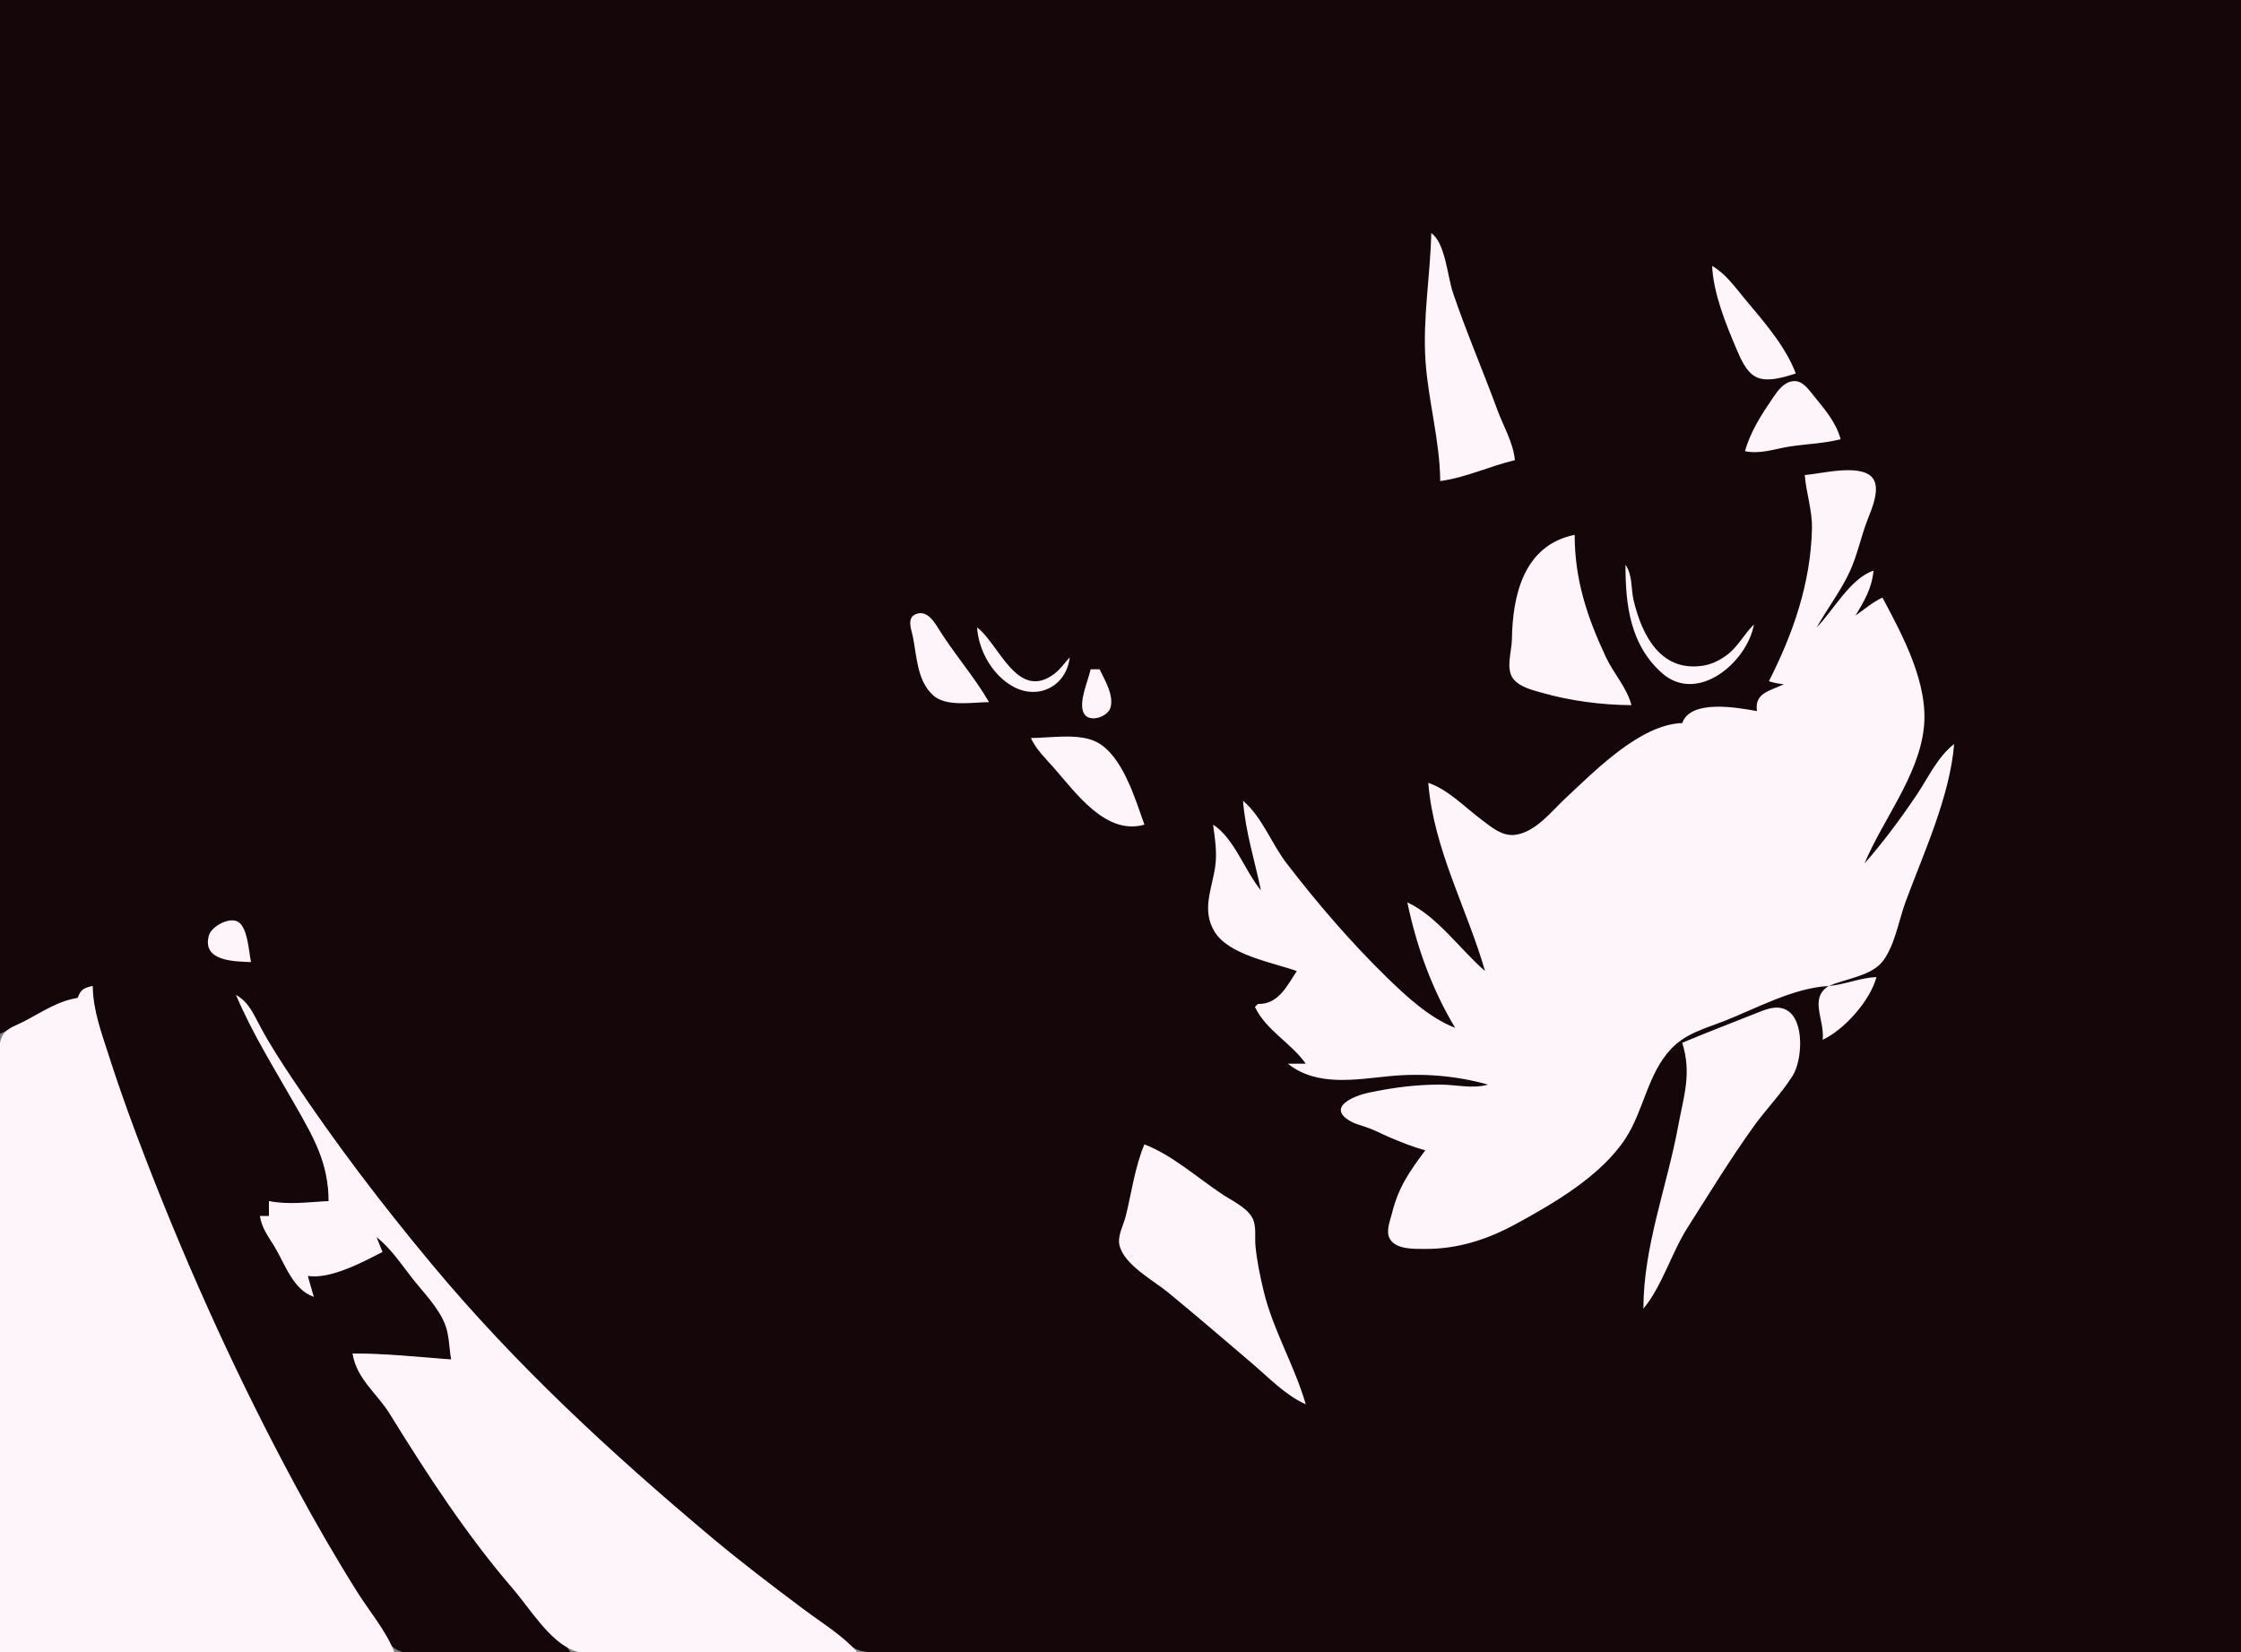 <?xml version="1.0" standalone="yes"?>
<svg xmlns="http://www.w3.org/2000/svg" width="750" height="553">
<rect width="100%" height="100%" fill="#808080" stroke="none"/>
<path style="fill:#150609; stroke:none;" d="M0 0L0 346C8.564 342.118 16.849 336.245 26 334C27.382 331.58 28.363 330.939 31 330C31.073 338.861 33.992 346.662 36.656 355C40.328 366.494 44.381 377.76 48.797 389C64.097 427.942 80.778 466.636 101.579 503C108.122 514.438 114.605 525.808 121.576 537C124.476 541.655 127.75 548.977 132.515 551.972C136.538 554.501 144.414 553 149 553L191 553C184.225 543.381 175.094 535.139 167.614 526C154.009 509.378 141.795 491.547 130.898 473.108C126.823 466.213 120.231 461.21 118 453C129.19 453 139.922 454.524 151 455C150.513 451.148 150.487 446.714 149.235 443.039C146.962 436.365 140.833 430.555 136.594 425.09C133.337 420.891 130.755 416.584 126 414C126.487 416.056 126.952 417.144 128 419C120.428 421.75 111.199 427.523 103 427C103.334 429.512 104.146 431.62 105 434C98.565 430.542 95.884 423.026 92.332 417C90.336 413.615 88.037 410.814 87 407L90 407L90 402C96.806 403.62 103.156 402.54 110 402C109.954 385.396 101.808 373.893 93.745 360C88.6 351.136 84.212 341.839 79 333C85.808 338.641 89.132 348.598 93.861 356C103.089 370.444 112.889 384.478 123.424 398C155.552 439.235 191.265 475.39 231 509.272C243.02 519.521 255.366 529.151 268 538.627C273.728 542.922 279.551 548.547 286 551.697C289.941 553.622 294.741 553 299 553L325 553L418 553L750 553L750 0L0 0z"/>
<path style="fill:#fdf5fa; stroke:none;" d="M479 78C478.703 92.395 476.072 106.485 477.09 121C478.024 134.336 481.889 147.582 482 161C490.733 159.824 498.526 156.008 507 154C506.382 147.962 503.127 142.651 501.053 137C496.257 123.933 490.749 111.183 486.272 98C484.398 92.484 483.742 81.347 479 78M573 89C573.421 98.219 577.619 108.548 581.232 117C582.561 120.108 584.287 124.162 587.326 125.971C591.063 128.196 597.194 126.204 601 125C597.481 115.701 590.21 107.566 583.919 100C580.622 96.035 577.512 91.586 573 89M584 151C589.071 152.095 593.948 150.227 599 149.439C604.749 148.543 610.305 148.473 616 147C614.515 141.274 610.329 136.564 606.651 132.019C604.955 129.925 603.039 127.192 599.975 127.582C596.965 127.964 595.003 130.712 593.429 133.015C589.616 138.597 585.81 144.448 584 151M604 159C604.493 165.033 606.562 170.883 606.414 177C605.973 195.291 600.096 212.05 592 228C593.801 228.562 595.122 228.824 597 229C592.398 231.269 587.118 231.828 588 238C581.428 236.78 565.792 233.977 563 242C548.937 242.418 533.75 258.027 524 267.09C519.296 271.462 513.857 278.611 507 279.412C502.647 279.921 499.259 276.885 496 274.471C490.295 270.244 484.764 264.295 478 262C479.825 284.341 490.942 303.972 497 325C488.68 317.803 481.034 306.679 471 302C474.046 316.718 479.25 331.126 487 344C478.406 340.694 470.523 333.348 464 326.985C452.029 315.308 440.783 302.201 430.605 288.961C425.476 282.288 422.458 273.494 416 268C416.815 278.317 419.901 287.961 422 298C416.635 291.52 413.048 280.524 406 276C406.593 280.69 407.377 285.259 406.7 290C405.612 297.617 402.024 304.604 406.533 311.907C411.296 319.619 425.878 322.111 434 325C430.665 330.105 427.745 336.212 421 336L420 337C423.626 344.77 432.079 349.016 437 356L431 356C440.733 363.778 453.764 361.257 465 360.17C476.088 359.097 487.31 359.995 498 363C492.805 364.493 487.373 363.009 482 363C473.683 362.987 466.118 364.003 458 365.715C453.275 366.712 443.647 370.571 452.059 375.316C453.598 376.184 455.322 376.603 456.985 377.151C459.813 378.084 462.356 379.504 465.09 380.656C468.98 382.295 472.93 383.887 477 385C471.705 392.14 468.075 397.177 465.873 406C465.251 408.495 463.72 412.121 465.118 414.581C467.222 418.284 473.4 417.983 477 417.999C487.733 418.048 497.588 414.928 507 409.822C519.914 402.815 535.849 393.568 544.034 381C550.097 371.69 551.414 359.423 559.213 351.104C564.13 345.859 570.59 344.262 577 341.746C587.84 337.491 600.252 330.603 612 330C605.353 334.193 610.72 341.15 610 348C617.3 344.586 625.954 334.839 628 327C622.472 327.253 617.484 329.521 612 330C617.149 327.781 625.418 326.692 629.351 322.567C633.875 317.822 635.436 308.073 637.681 302C643.785 285.491 652.559 266.64 654 249C648.396 253.384 645.392 260.17 641.481 266C636.096 274.027 630.358 281.722 624 289C630.072 274.416 641.873 260.064 643.816 244C645.628 229.014 636.815 212.783 630 200C626.66 201.547 624.021 203.906 621 206C623.965 201.07 626.487 196.834 627 191C619.341 193.469 613.559 204.324 608 210C611.572 203.585 616.159 197.72 619.201 191C621.633 185.627 622.843 179.549 624.996 174C626.397 170.389 629.709 162.984 626.393 159.603C622.08 155.208 609.422 158.572 604 159M546 236C544.476 230.123 540.065 225.483 537.489 220C531.149 206.503 527 194.004 527 179C509.956 182.437 506.195 199.281 505.996 214C505.942 217.982 503.75 224.058 506.604 227.387C508.865 230.024 512.813 230.926 516 231.843C525.381 234.542 536.239 235.973 546 236M544 189C544 202.338 545.508 215.727 556.174 225.227C568.045 235.801 584.701 221.702 587 209C583.703 212.194 581.71 216.407 577.96 219.211C575.606 220.971 572.921 222.331 570 222.786C555.881 224.985 549.575 212.834 546.749 201C545.753 196.829 546.478 192.627 544 189M331 235C325.991 226.325 319.134 218.628 313.846 210.019C312.294 207.491 309.838 204.013 306.329 205.623C303.431 206.951 305.024 210.723 305.491 213C306.846 219.606 306.87 227.748 312.264 232.682C316.667 236.709 325.464 235 331 235M327 210C327.517 217.782 332.14 225.945 339.001 229.752C347.471 234.452 356.926 229.639 358 220C356.341 221.83 354.879 223.987 352.894 225.491C340.441 234.926 334.264 215.32 327 210M365 224C364.21 227.827 360.924 234.822 362.643 238.552C364.312 242.174 370.806 239.972 371.667 236.772C372.809 232.527 369.741 227.666 368 224L365 224M345 247C346.851 250.969 349.838 253.726 352.715 257C360.066 265.369 370.134 279.695 383 276C379.932 267.422 375.665 252.756 366.961 248.318C361.002 245.28 351.524 247 345 247M84 322C83.278 318.499 82.96 311.29 80.143 308.847C77.302 306.384 70.75 309.975 69.893 313.133C67.546 321.779 78.48 321.763 84 322M26 334C19.422 334.929 13.751 338.915 7.961 341.902C5.647 343.096 2.497 343.986 1.028 346.299C-1.043 349.561 0 355.308 0 359L0 390L0 553L132 553C129.267 545.896 123.75 539.458 119.681 533C112.488 521.58 105.73 509.871 99.309 498C80.245 462.755 63.663 426.367 49.189 389C44.697 377.404 40.439 365.839 36.656 354C34.112 346.038 31.175 338.458 31 330C28.064 330.627 26.987 331.147 26 334M79 333C84.327 345.727 92.046 358.002 98.861 369.996C105.007 380.813 109.894 389.149 110 402C103.07 402.298 96.937 403.288 90 402L90 407L87 407C87.607 411.009 89.642 413.592 91.736 417C95.292 422.787 98.022 431.724 105 434L103 427C110.317 428.329 121.551 422.375 128 419L126 414C130.966 417.961 134.212 423.072 138.12 428.004C141.795 432.643 146.591 437.496 148.867 443.039C150.38 446.728 150.275 451.094 151 455C139.863 454.12 129.243 453 118 453C119.28 461.454 126.21 466.374 130.37 473.108C143.007 493.56 156.106 513.683 171.87 532C177.261 538.265 184.003 549.448 192 552.397C199.975 555.337 212.533 553 221 553L287 553C281.98 547.344 275.039 543.156 269 538.627C258.489 530.743 248.066 522.86 238 514.411C204.423 486.227 172.495 456.74 144.414 423C127.809 403.05 112.208 382.608 97.833 361C94.142 355.452 90.493 349.86 87.309 344C84.99 339.734 83.386 335.406 79 333M563 349C566.216 359.307 563.504 366.797 561.615 377C557.862 397.271 550.002 417.18 550 438C556.217 430.521 559.388 419.368 564.695 411C571.95 399.562 579.013 388.02 586.909 377C591.034 371.243 596.22 365.983 599.968 360C603.168 354.892 604.075 341.419 597.891 338.032C594.396 336.117 590.331 338.095 587 339.4C578.96 342.548 570.966 345.688 563 349M383 383C379.846 390.463 378.707 399.122 376.762 407C375.999 410.089 373.82 413.767 374.708 417C376.493 423.501 386.085 428.57 391 432.615C400.42 440.367 409.713 448.353 419 456.272C424.635 461.077 430.19 466.965 437 470C433.281 457.085 426.015 445.103 422.884 432C421.713 427.1 420.656 422.02 420.17 417C419.872 413.92 420.635 410.096 418.972 407.326C416.942 403.942 412.19 401.793 409 399.667C400.728 394.152 392.284 386.57 383 383z"/>
</svg>
